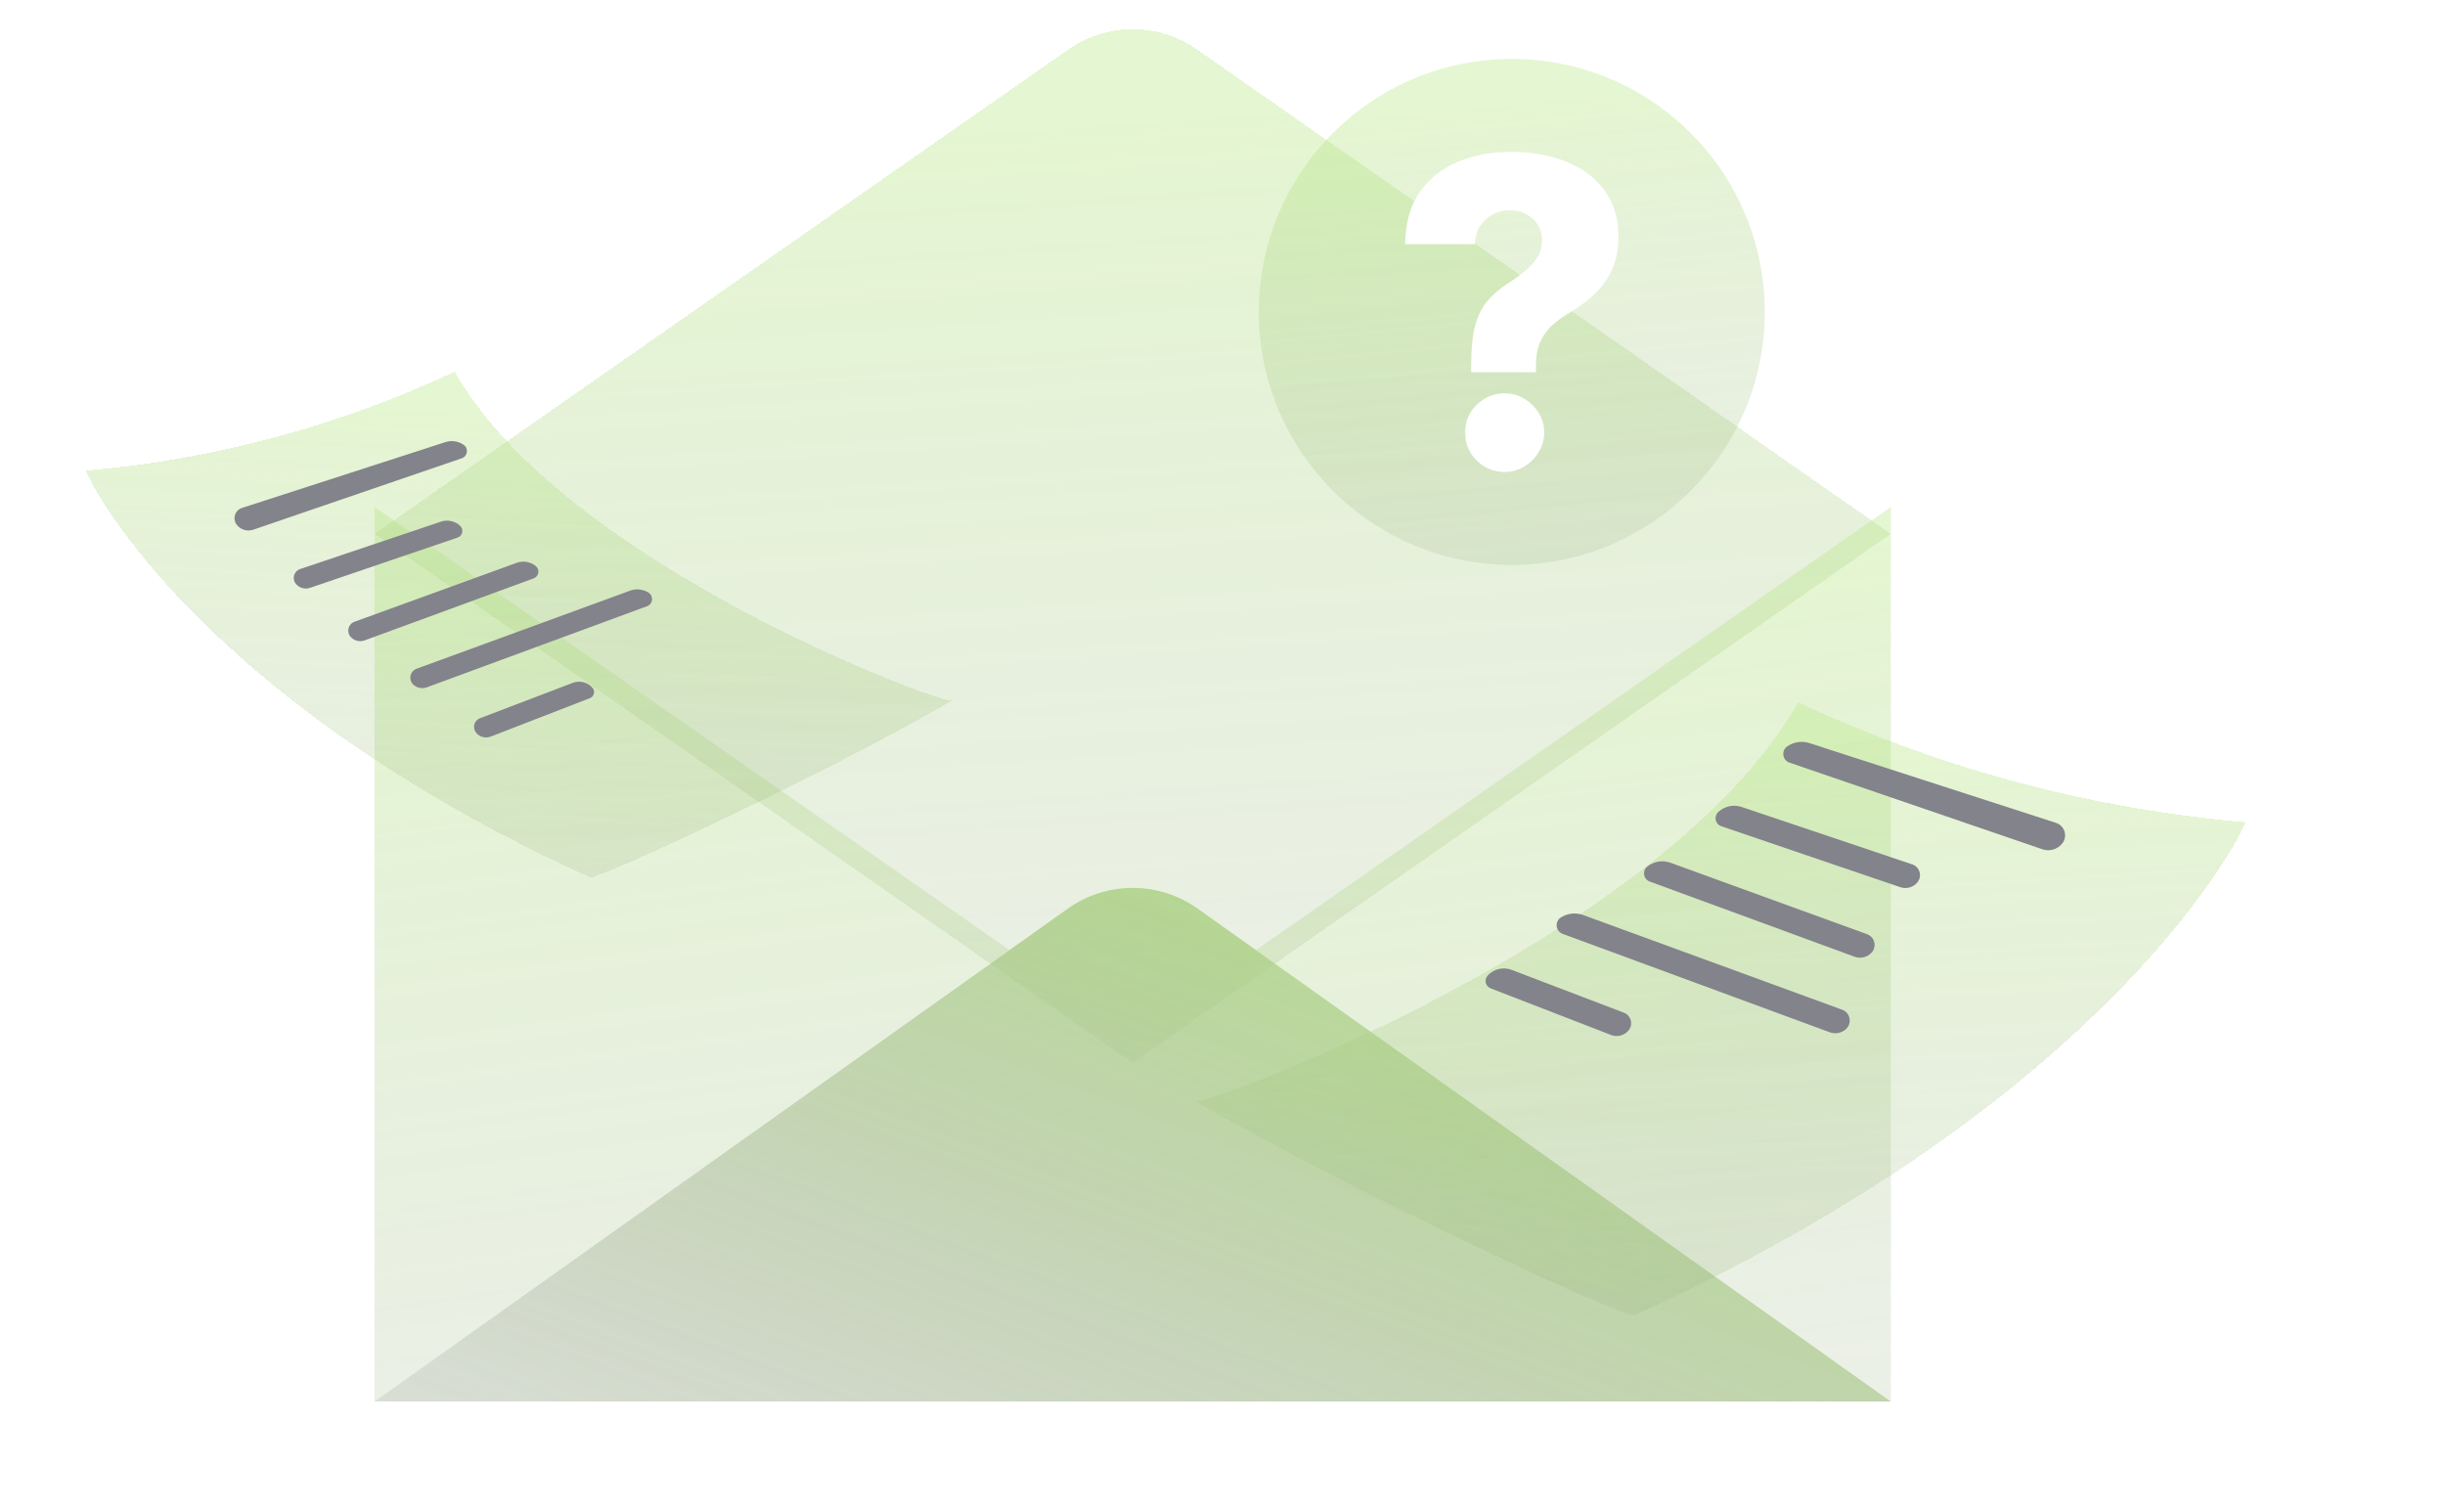 <svg width="317" height="196" viewBox="0 0 317 196" fill="none" xmlns="http://www.w3.org/2000/svg">
<g opacity="0.6">
<g filter="url(#filter0_d_5909_67531)">
<path d="M245.146 65.732L146.855 134.327L48.565 65.732L138.542 2.914C140.982 1.213 143.885 0.301 146.859 0.301C149.834 0.301 152.737 1.213 155.177 2.914L173.125 15.461L177.824 18.724L225.142 51.765L230.127 55.265L245.146 65.732Z" fill="url(#paint0_linear_5909_67531)" shape-rendering="crispEdges"/>
</g>
<path d="M130.873 123.175L48.565 181.702V65.732L130.873 123.175Z" fill="url(#paint1_linear_5909_67531)"/>
<path d="M162.846 123.175L245.154 181.702V65.732L162.846 123.175Z" fill="url(#paint2_linear_5909_67531)"/>
<path d="M48.565 181.702L138.436 117.807C140.895 116.055 143.84 115.114 146.859 115.114C149.879 115.114 152.823 116.055 155.283 117.807L245.146 181.702H48.565Z" fill="url(#paint3_linear_5909_67531)"/>
<g filter="url(#filter1_d_5909_67531)">
<path d="M233.135 81.059C251.406 89.606 271.041 94.868 291.138 96.602C288.422 102.914 269.127 134.512 211.851 160.548C210.303 160.786 174.536 144.148 154.908 132.738C155.575 133.69 215.877 111.502 233.135 81.059Z" fill="url(#paint4_linear_5909_67531)" shape-rendering="crispEdges"/>
</g>
<path d="M231.721 96.769C232.562 96.186 233.626 96.029 234.6 96.344L266.568 106.686C267.713 107.057 268.121 108.467 267.351 109.392C266.73 110.137 265.715 110.421 264.798 110.107L232.014 98.878C231.089 98.561 230.917 97.327 231.721 96.769Z" fill="#30303D"/>
<path d="M222.771 105.283C223.582 104.522 224.746 104.268 225.8 104.623L247.931 112.071C248.907 112.399 249.251 113.603 248.597 114.398C248.062 115.048 247.181 115.298 246.385 115.027L223.169 107.122C222.385 106.855 222.167 105.85 222.771 105.283Z" fill="#30303D"/>
<path d="M213.573 112.351C214.419 111.673 215.557 111.485 216.576 111.856L242.068 121.121C243.068 121.484 243.369 122.754 242.639 123.528C242.08 124.12 241.222 124.323 240.457 124.042L213.89 114.293C213.064 113.99 212.886 112.901 213.573 112.351Z" fill="#30303D"/>
<path d="M192.875 126.49C193.658 125.624 194.893 125.328 195.985 125.744L210.553 131.303C211.448 131.645 211.77 132.745 211.202 133.516C210.669 134.237 209.719 134.513 208.882 134.189L193.266 128.141C192.593 127.88 192.39 127.026 192.875 126.49Z" fill="#30303D"/>
<path d="M202.384 118.939C203.247 118.398 204.311 118.286 205.267 118.636L238.835 130.909C239.908 131.302 240.168 132.701 239.307 133.452C238.738 133.949 237.943 134.096 237.234 133.835L202.607 121.079C201.673 120.735 201.541 119.468 202.384 118.939Z" fill="#30303D"/>
<g filter="url(#filter2_d_5909_67531)">
<path d="M58.951 44.718C43.883 51.767 27.69 56.106 11.116 57.536C13.356 62.742 29.268 88.801 76.504 110.273C77.781 110.469 107.278 96.748 123.465 87.338C122.915 88.124 73.184 69.824 58.951 44.718Z" fill="url(#paint5_linear_5909_67531)" shape-rendering="crispEdges"/>
</g>
<path d="M60.117 57.674C59.423 57.193 58.545 57.063 57.742 57.323L31.378 65.853C30.434 66.158 30.097 67.322 30.733 68.084C31.244 68.698 32.082 68.933 32.838 68.674L59.875 59.413C60.638 59.152 60.779 58.134 60.117 57.674Z" fill="#30303D"/>
<path d="M59.66 68.18C58.991 67.552 58.031 67.342 57.162 67.635L38.911 73.778C38.106 74.048 37.822 75.041 38.361 75.697C38.802 76.233 39.529 76.439 40.186 76.215L59.332 69.696C59.978 69.476 60.158 68.647 59.66 68.18Z" fill="#30303D"/>
<path d="M69.456 73.382C68.758 72.823 67.82 72.668 66.98 72.973L45.956 80.614C45.131 80.914 44.883 81.961 45.485 82.6C45.946 83.088 46.654 83.255 47.285 83.023L69.195 74.983C69.876 74.733 70.022 73.835 69.456 73.382Z" fill="#30303D"/>
<path d="M76.806 89.153C76.16 88.439 75.141 88.194 74.241 88.538L62.226 93.123C61.488 93.404 61.222 94.312 61.691 94.947C62.131 95.542 62.915 95.77 63.605 95.503L76.483 90.515C77.038 90.3 77.206 89.595 76.806 89.153Z" fill="#30303D"/>
<path d="M84.076 76.829C83.365 76.383 82.488 76.29 81.699 76.579L54.016 86.701C53.131 87.024 52.916 88.178 53.626 88.798C54.095 89.208 54.751 89.329 55.336 89.113L83.893 78.593C84.663 78.31 84.772 77.265 84.076 76.829Z" fill="#30303D"/>
<path d="M196.009 73.238C214.122 73.238 228.805 58.555 228.805 40.442C228.805 22.329 214.122 7.646 196.009 7.646C177.896 7.646 163.213 22.329 163.213 40.442C163.213 58.555 177.896 73.238 196.009 73.238Z" fill="url(#paint6_linear_5909_67531)"/>
<path d="M190.735 48.259V47.451C190.735 45.217 190.919 43.435 191.287 42.108C191.668 40.78 192.22 39.716 192.943 38.914C193.666 38.099 194.546 37.356 195.585 36.686C196.413 36.16 197.149 35.628 197.793 35.089C198.45 34.537 198.969 33.945 199.351 33.314C199.732 32.684 199.922 31.967 199.922 31.165C199.922 30.39 199.738 29.706 199.37 29.115C199.002 28.523 198.496 28.07 197.852 27.754C197.221 27.426 196.518 27.262 195.743 27.262C194.967 27.262 194.238 27.439 193.554 27.794C192.884 28.149 192.332 28.655 191.898 29.312C191.477 29.956 191.26 30.738 191.247 31.658H182.178C182.217 28.898 182.855 26.637 184.09 24.876C185.339 23.114 186.989 21.813 189.039 20.972C191.09 20.118 193.35 19.69 195.821 19.69C198.529 19.69 200.935 20.111 203.038 20.952C205.154 21.794 206.817 23.036 208.026 24.679C209.235 26.322 209.84 28.333 209.84 30.712C209.84 32.276 209.577 33.656 209.051 34.852C208.525 36.048 207.789 37.106 206.843 38.027C205.91 38.934 204.812 39.762 203.55 40.511C202.564 41.089 201.743 41.694 201.086 42.325C200.442 42.956 199.955 43.679 199.627 44.494C199.298 45.295 199.134 46.281 199.134 47.451V48.259H190.735ZM195.092 61.193C193.672 61.193 192.457 60.694 191.444 59.695C190.445 58.696 189.953 57.487 189.966 56.067C189.953 54.674 190.445 53.484 191.444 52.498C192.457 51.499 193.672 51 195.092 51C196.446 51 197.635 51.499 198.661 52.498C199.686 53.484 200.205 54.674 200.218 56.067C200.205 57.013 199.955 57.874 199.469 58.65C198.996 59.425 198.371 60.043 197.596 60.503C196.834 60.963 195.999 61.193 195.092 61.193Z" fill="white"/>
</g>
<defs>
<filter id="filter0_d_5909_67531" x="45.081" y="0.301" width="203.549" height="140.993" filterUnits="userSpaceOnUse" color-interpolation-filters="sRGB">
<feFlood flood-opacity="0" result="BackgroundImageFix"/>
<feColorMatrix in="SourceAlpha" type="matrix" values="0 0 0 0 0 0 0 0 0 0 0 0 0 0 0 0 0 0 127 0" result="hardAlpha"/>
<feOffset dy="3.484"/>
<feGaussianBlur stdDeviation="1.742"/>
<feComposite in2="hardAlpha" operator="out"/>
<feColorMatrix type="matrix" values="0 0 0 0 0 0 0 0 0 0 0 0 0 0 0 0 0 0 0.25 0"/>
<feBlend mode="normal" in2="BackgroundImageFix" result="effect1_dropShadow_5909_67531"/>
<feBlend mode="normal" in="SourceGraphic" in2="effect1_dropShadow_5909_67531" result="shape"/>
</filter>
<filter id="filter1_d_5909_67531" x="129.908" y="66.059" width="186.229" height="129.492" filterUnits="userSpaceOnUse" color-interpolation-filters="sRGB">
<feFlood flood-opacity="0" result="BackgroundImageFix"/>
<feColorMatrix in="SourceAlpha" type="matrix" values="0 0 0 0 0 0 0 0 0 0 0 0 0 0 0 0 0 0 127 0" result="hardAlpha"/>
<feOffset dy="10"/>
<feGaussianBlur stdDeviation="12.5"/>
<feComposite in2="hardAlpha" operator="out"/>
<feColorMatrix type="matrix" values="0 0 0 0 0.059 0 0 0 0 0.059 0 0 0 0 0.09 0 0 0 0.63 0"/>
<feBlend mode="normal" in2="BackgroundImageFix" result="effect1_dropShadow_5909_67531"/>
<feBlend mode="normal" in="SourceGraphic" in2="effect1_dropShadow_5909_67531" result="shape"/>
</filter>
<filter id="filter2_d_5909_67531" x="0.664" y="37.751" width="133.252" height="86.459" filterUnits="userSpaceOnUse" color-interpolation-filters="sRGB">
<feFlood flood-opacity="0" result="BackgroundImageFix"/>
<feColorMatrix in="SourceAlpha" type="matrix" values="0 0 0 0 0 0 0 0 0 0 0 0 0 0 0 0 0 0 127 0" result="hardAlpha"/>
<feOffset dy="3.484"/>
<feGaussianBlur stdDeviation="5.226"/>
<feComposite in2="hardAlpha" operator="out"/>
<feColorMatrix type="matrix" values="0 0 0 0 0.02 0 0 0 0 0.169 0 0 0 0 0.396 0 0 0 0.15 0"/>
<feBlend mode="normal" in2="BackgroundImageFix" result="effect1_dropShadow_5909_67531"/>
<feBlend mode="normal" in="SourceGraphic" in2="effect1_dropShadow_5909_67531" result="shape"/>
</filter>
<linearGradient id="paint0_linear_5909_67531" x1="245.146" y1="3.834" x2="262.755" y2="265.353" gradientUnits="userSpaceOnUse">
<stop stop-color="#84D52C" stop-opacity="0.36"/>
<stop offset="1" stop-color="#171722" stop-opacity="0"/>
</linearGradient>
<linearGradient id="paint1_linear_5909_67531" x1="130.873" y1="68.79" x2="161.903" y2="291.784" gradientUnits="userSpaceOnUse">
<stop stop-color="#84D52C" stop-opacity="0.36"/>
<stop offset="1" stop-color="#171722" stop-opacity="0"/>
</linearGradient>
<linearGradient id="paint2_linear_5909_67531" x1="245.154" y1="68.79" x2="276.185" y2="291.784" gradientUnits="userSpaceOnUse">
<stop stop-color="#84D52C" stop-opacity="0.36"/>
<stop offset="1" stop-color="#171722" stop-opacity="0"/>
</linearGradient>
<linearGradient id="paint3_linear_5909_67531" x1="259.195" y1="115.114" x2="188.817" y2="301.216" gradientUnits="userSpaceOnUse">
<stop stop-color="#84D52C"/>
<stop offset="1" stop-color="#171722" stop-opacity="0"/>
</linearGradient>
<linearGradient id="paint4_linear_5909_67531" x1="291.138" y1="83.155" x2="300.087" y2="238.45" gradientUnits="userSpaceOnUse">
<stop stop-color="#84D52C" stop-opacity="0.36"/>
<stop offset="1" stop-color="#171722" stop-opacity="0"/>
</linearGradient>
<linearGradient id="paint5_linear_5909_67531" x1="11.116" y1="46.447" x2="3.735" y2="174.519" gradientUnits="userSpaceOnUse">
<stop stop-color="#84D52C" stop-opacity="0.36"/>
<stop offset="1" stop-color="#171722" stop-opacity="0"/>
</linearGradient>
<linearGradient id="paint6_linear_5909_67531" x1="228.805" y1="9.375" x2="241.38" y2="136.7" gradientUnits="userSpaceOnUse">
<stop stop-color="#84D52C" stop-opacity="0.36"/>
<stop offset="1" stop-color="#171722" stop-opacity="0"/>
</linearGradient>
</defs>
</svg>
